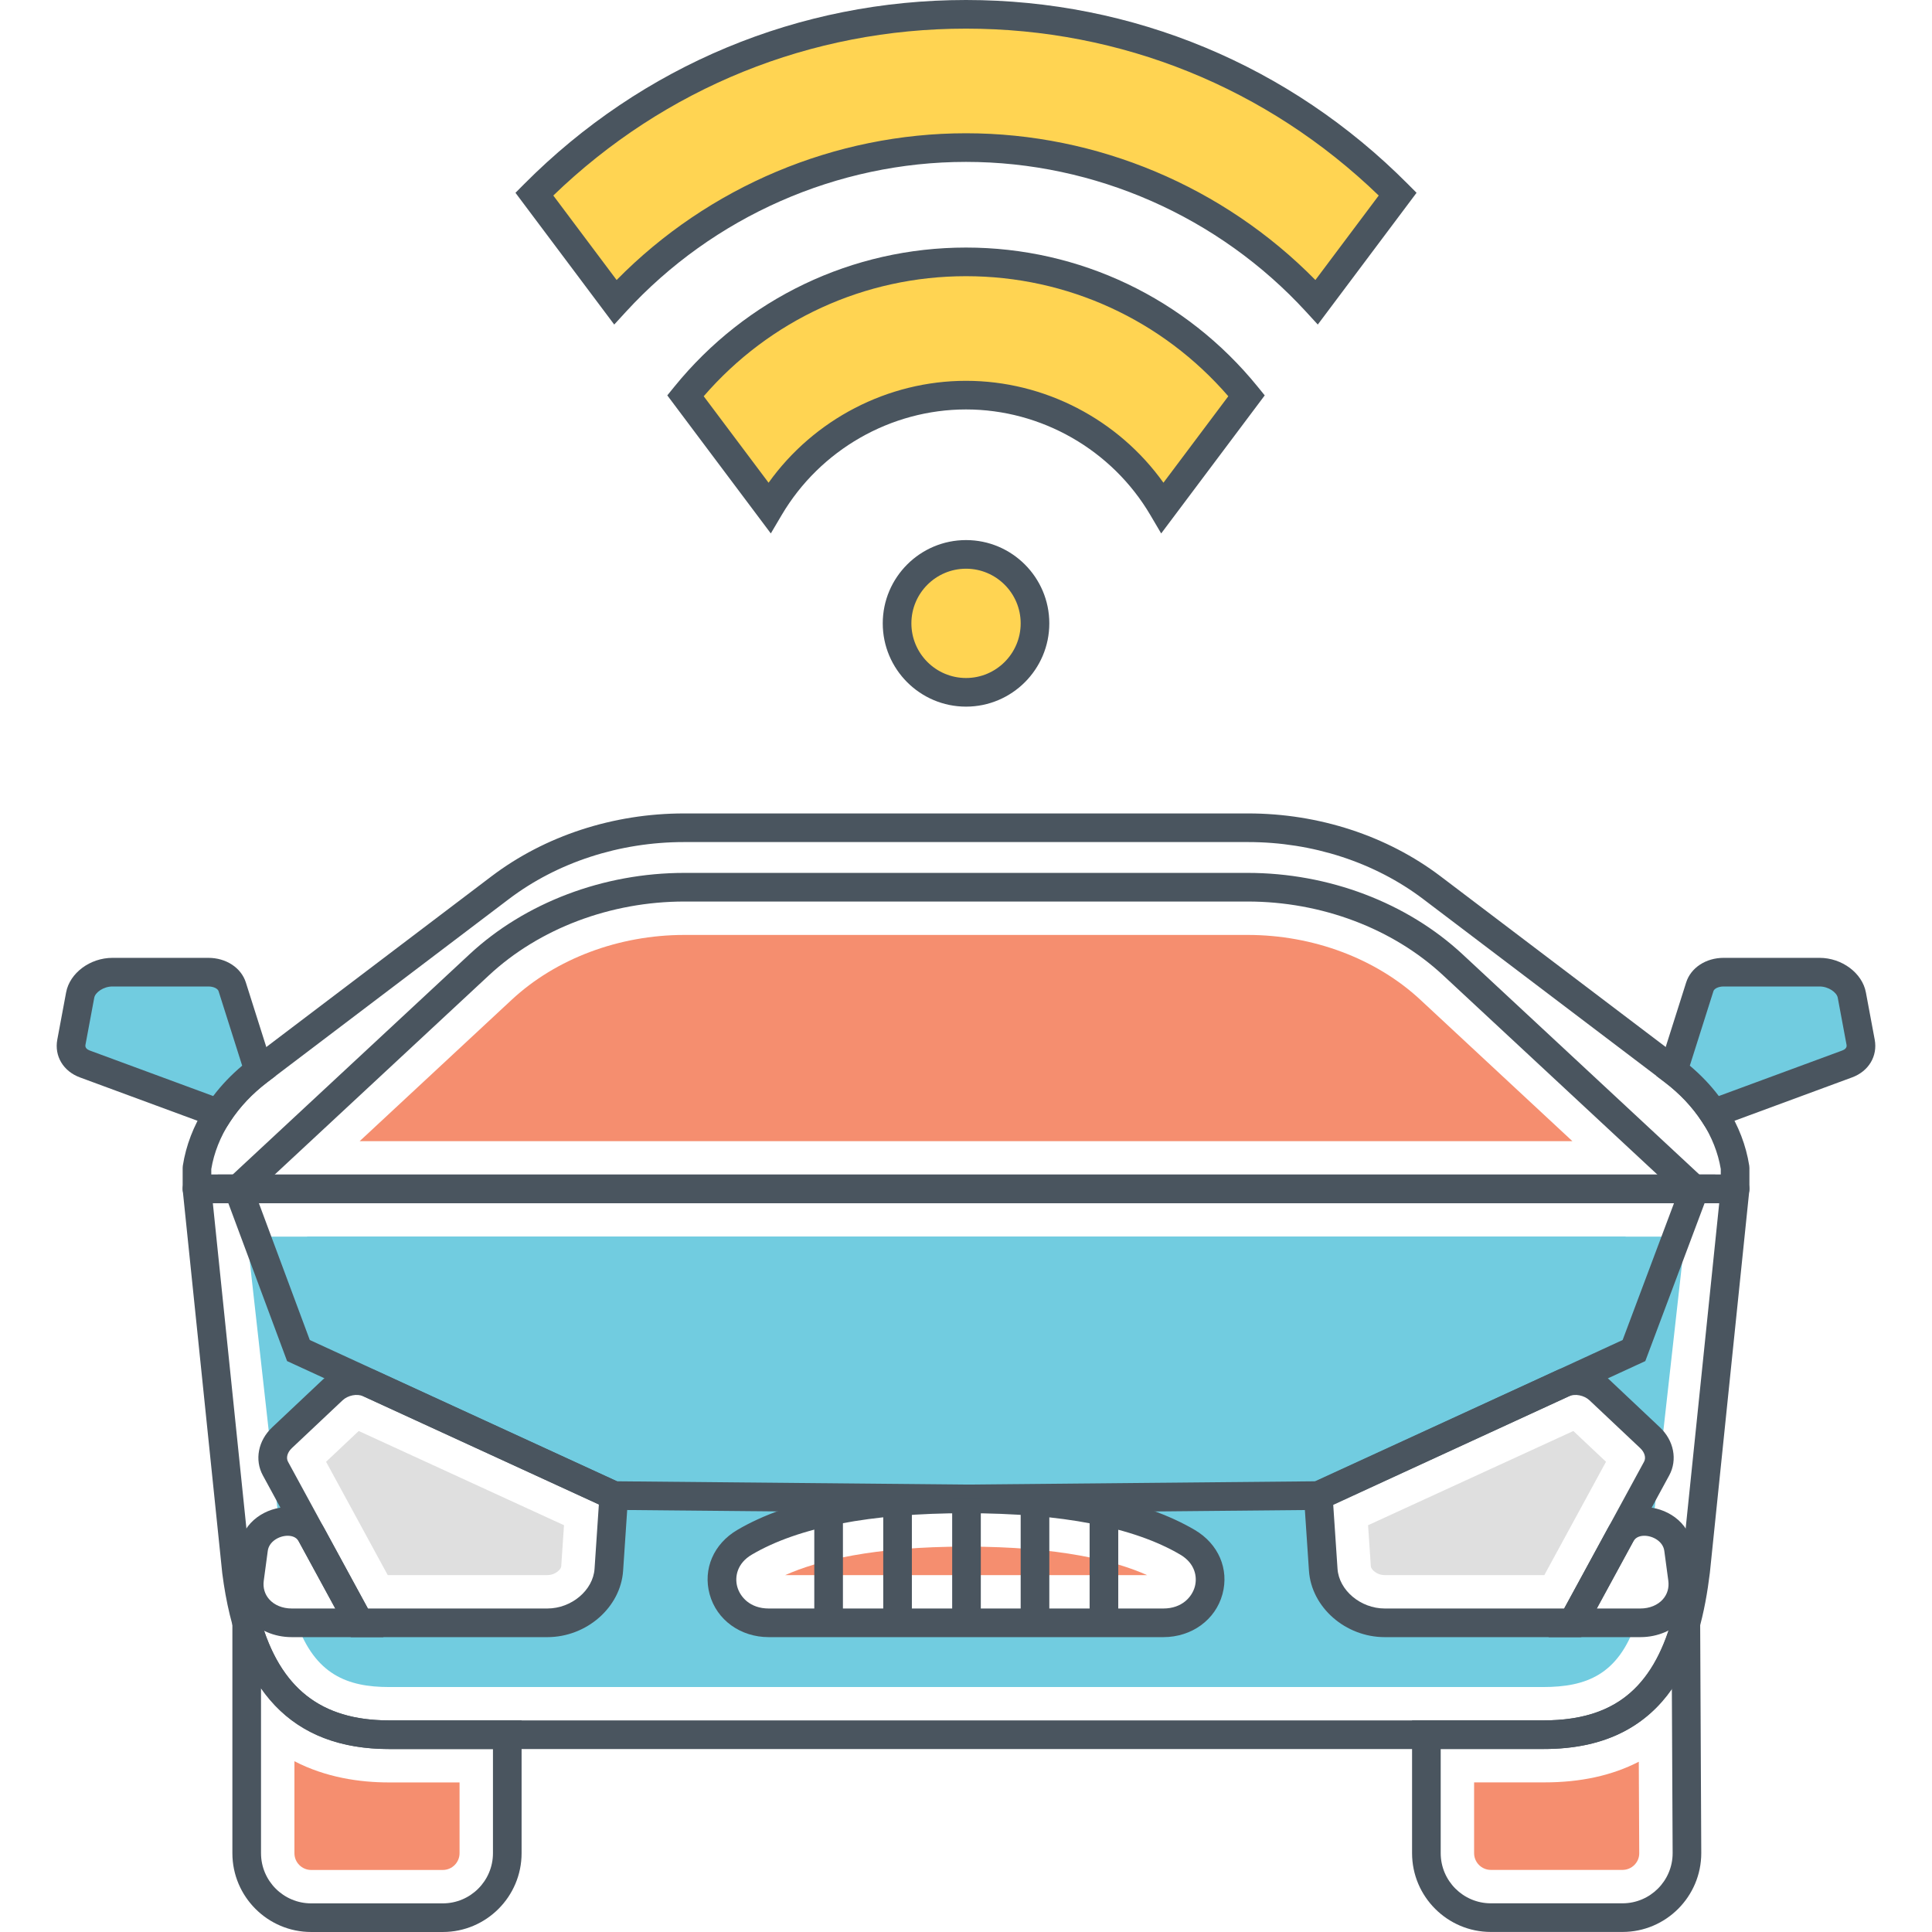 <?xml version="1.0" encoding="utf-8"?>
<!-- Generator: Adobe Illustrator 18.0.0, SVG Export Plug-In . SVG Version: 6.00 Build 0)  -->
<!DOCTYPE svg PUBLIC "-//W3C//DTD SVG 1.1//EN" "http://www.w3.org/Graphics/SVG/1.1/DTD/svg11.dtd">
<svg version="1.1" id="Layer_1" xmlns="http://www.w3.org/2000/svg" xmlns:xlink="http://www.w3.org/1999/xlink" x="0px" y="0px"
	 viewBox="0 0 512 512" style="enable-background:new 0 0 512 512;" xml:space="preserve">
<style type="text/css">
	.st0{fill:#FFD452;}
	.st1{fill:#F58E6F;}
	.st2{fill:#4A555F;}
	.st3{fill:none;}
	.st4{fill:#DFDFDF;}
	.st5{fill:#71CCE0;}
	.st6{fill:#FFFFFF;}
</style>
<g>
	<g>
		<g>
			<circle class="st0" cx="256.009" cy="165.196" r="18.276"/>
		</g>
	</g>
	<g>
		<g>
			<g>
				<path class="st2" d="M256.009,143.126c-12.17,0-22.07,9.9-22.07,22.07c0,12.169,9.9,22.069,22.07,22.069
					c12.169,0,22.069-9.9,22.069-22.069C278.078,153.026,268.178,143.126,256.009,143.126z M256.009,179.677
					c-7.986,0-14.482-6.496-14.482-14.481c0-7.986,6.497-14.482,14.482-14.482c7.985,0,14.481,6.497,14.481,14.482
					C270.49,173.181,263.994,179.677,256.009,179.677z"/>
			</g>
		</g>
	</g>
	<g>
		<g>
			<path class="st0" d="M256.002,69.398c-29.963,0-56.776,13.828-74.352,35.479l22.249,29.665
				c10.54-17.847,29.937-29.828,52.104-29.828c22.167,0,41.591,11.98,52.104,29.828l22.249-29.665
				C312.778,83.226,285.993,69.398,256.002,69.398z"/>
		</g>
	</g>
	<g>
		<g>
			<path class="st0" d="M256.002,3.794c-44.66,0-85.137,18.228-114.394,47.648l21.461,28.632
				c23.064-25.155,56.178-40.966,92.933-40.966c36.755,0,69.87,15.811,92.934,40.966l21.46-28.632
				C341.139,22.022,300.662,3.794,256.002,3.794z"/>
		</g>
	</g>
	<g>
		<g>
			<g>
				<path class="st2" d="M333.3,102.485c-19.027-23.439-47.201-36.881-77.298-36.881c-30.095,0-58.27,13.442-77.297,36.881
					l-1.866,2.298l27.435,36.582l2.891-4.896c10.187-17.248,28.9-27.963,48.836-27.963c19.963,0,38.677,10.713,48.835,27.959
					l2.889,4.905l27.44-36.587L333.3,102.485z M308.325,127.924c-11.984-16.783-31.557-27.004-52.324-27.004
					c-20.744,0-40.316,10.222-52.32,27.009l-17.19-22.921c17.526-20.257,42.694-31.815,69.511-31.815
					c26.818,0,51.986,11.557,69.512,31.815L308.325,127.924z"/>
			</g>
		</g>
	</g>
	<g>
		<g>
			<g>
				<path class="st2" d="M373.086,48.767C341.812,17.319,300.23,0,256.001,0c-44.229,0-85.811,17.319-117.084,48.767l-2.313,2.326
					l26.171,34.916l3.09-3.371c23.154-25.252,56.007-39.735,90.136-39.735c34.13,0,66.984,14.483,90.137,39.735l3.09,3.371
					L375.4,51.093L373.086,48.767z M348.593,74.205c-24.37-24.771-57.855-38.89-92.591-38.89c-34.734,0-68.22,14.119-92.59,38.89
					l-16.78-22.388c29.558-28.549,68.266-44.229,109.371-44.229s79.812,15.68,109.372,44.229L348.593,74.205z"/>
			</g>
		</g>
	</g>
	<g>
		<g>
			<polygon class="st5" points="81.347,327.714 89.12,348.601 165.491,383.721 256.131,384.574 346.768,383.721 423.007,348.598 
				430.846,327.714 			"/>
		</g>
	</g>
	<g>
		<g>
			<g>
				<path class="st5" d="M65.459,327.72l8.473,75.755c3.288-0.809,6.88,0.076,8.575,3.212l-9.51-17.503
					c-1.417-2.58-0.708-5.868,1.745-8.17l13.431-12.672c2.605-2.454,6.576-3.187,9.612-1.77l64.879,29.771l-1.315,19.653
					c-0.531,7.74-7.816,14.063-16.314,14.063H78.612c4.907,13.76,13.481,17.023,24.51,17.023h305.776
					c11.458,0,19.906-3.212,24.661-17.023h-66.573c-8.499,0-15.783-6.323-16.314-14.063l-1.315-19.653l64.879-29.771
					c3.035-1.417,7.006-0.683,9.612,1.77l13.431,12.672c2.454,2.302,3.162,5.59,1.745,8.17l-9.435,17.352
					c1.745-3.01,5.261-3.845,8.499-3.061l8.473-75.755H65.459z M308.304,430.059h-104.59c-12.596,0-17.073-15.05-6.399-21.323
					c10.674-6.298,28.557-11.509,58.682-11.509c30.15,0,48.033,5.211,58.707,11.509
					C325.378,415.009,320.901,430.059,308.304,430.059z"/>
			</g>
		</g>
	</g>
	<g>
		<g>
			<g>
				<path class="st2" d="M316.637,405.456c-13.564-7.981-33.963-12.028-60.629-12.028c-26.665,0-47.062,4.047-60.627,12.028
					c-6.263,3.687-9.138,10.367-7.325,17.023c1.854,6.805,8.147,11.378,15.662,11.378h104.583c7.514,0,13.808-4.573,15.661-11.378
					C325.775,415.823,322.9,409.143,316.637,405.456z M316.641,420.484c-0.728,2.669-3.347,5.785-8.34,5.785H203.718
					c-4.993,0-7.613-3.116-8.34-5.785c-0.706-2.593-0.065-6.183,3.852-8.487c12.381-7.287,31.485-10.981,56.779-10.981
					c25.295,0,44.399,3.694,56.78,10.981C316.707,414.302,317.348,417.892,316.641,420.484z"/>
			</g>
		</g>
	</g>
	<g>
		<g>
			<path class="st1" d="M256.009,409.868c-24.571,0-39.231,3.678-47.918,7.549h95.893
				C295.419,413.592,280.732,409.868,256.009,409.868z"/>
		</g>
	</g>
	<g>
		<g>
			<g>
				<path class="st2" d="M439.886,378.254l-13.443-12.673c-3.631-3.425-9.431-4.47-13.801-2.463l-67.251,30.866l1.495,22.262
					c0.652,9.71,9.664,17.611,20.088,17.611h52.062l23.325-42.868C444.599,386.88,443.605,381.762,439.886,378.254z
					 M435.697,387.361l-21.171,38.908h-47.552c-6.401,0-12.133-4.823-12.517-10.531l-1.144-17.04l62.493-28.683
					c1.593-0.731,4.012-0.252,5.43,1.087l13.443,12.673C435.854,384.881,436.263,386.322,435.697,387.361z"/>
			</g>
		</g>
	</g>
	<g>
		<g>
			<path class="st4" d="M416.954,379.23l-54.399,24.968l0.735,10.945c0.047,0.696,1.487,2.274,3.684,2.274h42.291l16.341-30.031
				L416.954,379.23z"/>
		</g>
	</g>
	<g>
		<g>
			<g>
				<path class="st2" d="M449.638,417.872l-1.062-7.901c-0.923-6.862-7.282-10.565-12.796-10.565c-4.156,0-7.75,2.045-9.613,5.47
					l-15.77,28.98h24.318c4.624,0,8.885-1.84,11.691-5.049C449.034,425.803,450.182,421.919,449.638,417.872z M440.694,423.812
					c-1.365,1.561-3.543,2.457-5.979,2.457h-11.55l9.668-17.766c0.677-1.246,1.976-1.508,2.947-1.508
					c2.28,0,4.944,1.524,5.275,3.987l1.062,7.901C442.369,420.756,441.877,422.46,440.694,423.812z"/>
			</g>
		</g>
	</g>
	<g>
		<g>
			<g>
				<path class="st2" d="M99.375,363.119c-4.374-2.007-10.171-0.96-13.799,2.463l-13.444,12.673
					c-3.719,3.505-4.713,8.623-2.476,12.733l23.326,42.87h52.062c10.424,0,19.436-7.901,20.088-17.611l1.495-22.262L99.375,363.119z
					 M157.562,415.738c-0.384,5.708-6.116,10.531-12.517,10.531H97.493l-21.172-38.908c-0.564-1.039-0.156-2.48,1.016-3.587
					l13.445-12.673c1.417-1.336,3.835-1.818,5.429-1.087l62.495,28.683L157.562,415.738z"/>
			</g>
		</g>
	</g>
	<g>
		<g>
			<path class="st4" d="M95.064,379.23l-8.651,8.156l16.341,30.03h42.291c2.197,0,3.637-1.578,3.684-2.273l0.735-10.946
				L95.064,379.23z"/>
		</g>
	</g>
	<g>
		<g>
			<g>
				<path class="st2" d="M85.852,404.877c-1.864-3.425-5.458-5.47-9.614-5.47c-5.513,0-11.873,3.703-12.795,10.565l-1.062,7.901
					c-0.544,4.047,0.604,7.931,3.232,10.936c2.806,3.209,7.067,5.049,11.691,5.049h24.318L85.852,404.877z M71.325,423.812
					c-1.183-1.352-1.675-3.057-1.423-4.93l1.062-7.901c0.331-2.463,2.995-3.987,5.274-3.987c0.971,0,2.27,0.262,2.949,1.508
					l9.667,17.766h-11.55C74.868,426.269,72.69,425.374,71.325,423.812z"/>
			</g>
		</g>
	</g>
	<g>
		<g>
			<g>
				<path class="st2" d="M57.688,311.273l18.391,49.429l85.741,39.427l94.276,0.888h0.036l94.314-0.888l85.579-39.426l18.553-49.43
					H57.688z M430.017,355.116l-81.268,37.439l-92.617,0.873l-92.618-0.873l-81.416-37.438l-13.49-36.256h375.017L430.017,355.116z"
					/>
			</g>
		</g>
	</g>
	<g>
		<g>
			<g>
				<path class="st2" d="M462.635,312.525c-0.719-0.797-1.743-1.252-2.817-1.252H52.199c-1.074,0-2.098,0.456-2.817,1.252
					c-0.72,0.798-1.067,1.863-0.957,2.931L58.9,416.918c4.009,31.354,18.472,46.596,44.218,46.596H408.9
					c34.51,0,41.766-26.604,44.229-46.688l10.462-101.37C463.702,314.387,463.355,313.323,462.635,312.525z M445.59,415.975
					c-3.436,28.003-14.408,39.951-36.689,39.951H103.119c-21.84,0-33.157-12.327-36.681-39.878l-10.034-97.187h399.208
					L445.59,415.975z"/>
			</g>
		</g>
	</g>
	<g>
		<g>
			<path class="st1" d="M376.42,264.959c-11.747-10.925-28.439-17.192-45.797-17.192h-149.23c-17.357,0-34.05,6.267-45.797,17.192
				l-40.28,37.461h321.384L376.42,264.959z"/>
		</g>
	</g>
	<g>
		<g>
			<g>
				<path class="st2" d="M463.566,308.914c-1.677-10.729-8.012-20.741-17.838-28.191l-63.968-48.495
					c-14.17-10.742-32.285-16.659-51.009-16.659H181.264c-18.723,0-36.838,5.917-51.008,16.659L66.29,280.722
					c-9.825,7.449-16.161,17.46-17.839,28.191c-0.031,0.194-0.045,0.39-0.045,0.587v5.566c0,2.096,1.698,3.794,3.794,3.794h10.949
					c0.958,0,1.882-0.363,2.584-1.015l63.836-59.369c13.367-12.432,32.257-19.562,51.826-19.562h149.23
					c19.569,0,38.459,7.13,51.826,19.563l63.837,59.367c0.701,0.652,1.625,1.015,2.584,1.015h10.947
					c2.096,0,3.794-1.698,3.794-3.794V309.5C463.612,309.304,463.597,309.107,463.566,308.914z M456.024,311.273h-5.662
					l-62.745-58.351c-14.755-13.724-35.529-21.595-56.994-21.595h-149.23c-21.465,0-42.239,7.871-56.994,21.594l-62.744,58.353
					h-5.662v-1.469c1.442-8.675,6.717-16.846,14.881-23.035l63.967-48.495c12.859-9.75,29.346-15.118,46.423-15.118h149.488
					c17.078,0,33.565,5.369,46.424,15.118l63.968,48.495c8.164,6.19,13.439,14.361,14.88,23.035V311.273z"/>
			</g>
		</g>
	</g>
	<g>
		<g>
			<path class="st5" d="M61.535,261.51c-0.741-2.338-3.251-3.876-6.319-3.876H29.795c-4.094,0-7.919,2.706-8.545,6.059
				l-2.336,12.511c-0.469,2.512,0.939,4.786,3.576,5.759l35.428,13.067c2.75-4.188,6.353-8.003,10.665-11.279L61.535,261.51z"/>
		</g>
	</g>
	<g>
		<g>
			<path class="st5" d="M493.085,276.204l-2.335-12.511c-0.626-3.354-4.451-6.059-8.545-6.059h-25.421
				c-3.067,0-5.577,1.538-6.318,3.876l-7.048,22.241c4.311,3.276,7.915,7.091,10.665,11.279l35.428-13.067
				C492.146,280.99,493.554,278.716,493.085,276.204z"/>
		</g>
	</g>
	<g>
		<g>
			<g>
				<path class="st2" d="M65.151,260.364c-1.236-3.901-5.229-6.523-9.935-6.523H29.795c-5.925,0-11.317,4.022-12.275,9.157
					l-2.335,12.511c-0.815,4.367,1.592,8.391,5.992,10.014l38.258,14.112l1.655-2.521c2.525-3.845,5.818-7.324,9.789-10.341
					l2.129-1.618L65.151,260.364z M56.5,290.463l-32.697-12.061c-0.614-0.227-1.314-0.67-1.158-1.501l2.335-12.511
					c0.256-1.37,2.415-2.962,4.816-2.962h25.421c1.502,0,2.513,0.632,2.702,1.228l6.262,19.76
					C61.264,284.867,58.694,287.561,56.5,290.463z"/>
			</g>
		</g>
	</g>
	<g>
		<g>
			<g>
				<path class="st2" d="M496.816,275.508l-2.337-12.511c-0.958-5.134-6.35-9.157-12.275-9.157h-25.421
					c-4.706,0-8.698,2.622-9.935,6.523l-7.857,24.79l2.129,1.618c3.973,3.019,7.266,6.498,9.789,10.341l1.655,2.521l38.257-14.112
					C495.22,283.9,497.63,279.876,496.816,275.508z M488.197,278.403L455.5,290.463c-2.192-2.901-4.764-5.595-7.681-8.049
					l6.262-19.758c0.189-0.595,1.2-1.228,2.702-1.228h25.421c2.401,0,4.56,1.592,4.815,2.962l2.337,12.51
					C489.51,277.731,488.812,278.176,488.197,278.403z"/>
			</g>
		</g>
	</g>
	<g>
		<g>
			<g>
				<path class="st2" d="M103.111,455.921c-18.04,0-28.871-8.542-34.083-26.881l-7.444-26.188v88.266
					c0,11.514,9.367,20.881,20.881,20.881h34.881c11.514,0,20.881-9.367,20.881-20.881v-35.198H103.111z M130.639,491.119
					c0,7.33-5.963,13.293-13.293,13.293H82.465c-7.33,0-13.293-5.963-13.293-13.293v-43.745
					c7.534,10.721,18.893,16.136,33.939,16.136h27.528V491.119z"/>
			</g>
		</g>
	</g>
	<g>
		<g>
			<path class="st1" d="M103.111,472.363c-7.875,0-16.799-1.33-25.086-5.618v24.375c0,2.448,1.992,4.44,4.44,4.44h34.881
				c2.448,0,4.44-1.992,4.44-4.44v-18.757H103.111z"/>
		</g>
	</g>
	<g>
		<g>
			<g>
				<path class="st2" d="M450.434,403.297l-7.315,25.729c-5.284,18.59-15.706,26.881-33.79,26.881h-35.116v35.198
					c0,11.515,9.368,20.882,20.882,20.882h34.88c11.514,0,20.881-9.368,20.881-20.901L450.434,403.297z M429.975,504.398h-34.88
					c-7.33,0-13.294-5.964-13.294-13.294v-27.609h27.528c15.147,0,26.301-5.284,33.729-16.063l0.21,43.672
					C443.268,498.434,437.305,504.398,429.975,504.398z"/>
			</g>
		</g>
	</g>
	<g>
		<g>
			<path class="st1" d="M434.298,466.877c-7.06,3.641-15.391,5.471-24.969,5.471h-18.675v18.757c0,2.448,1.992,4.44,4.441,4.44
				h34.88c2.448,0,4.44-1.992,4.44-4.38L434.298,466.877z"/>
		</g>
	</g>
	<g>
		<g>
			<rect x="252.337" y="397.222" class="st2" width="7.588" height="32.841"/>
		</g>
	</g>
	<g>
		<g>
			<rect x="234.067" y="397.933" class="st2" width="7.588" height="32.13"/>
		</g>
	</g>
	<g>
		<g>
			<rect x="215.796" y="400.566" class="st2" width="7.588" height="29.497"/>
		</g>
	</g>
	<g>
		<g>
			<rect x="270.49" y="397.933" class="st2" width="7.588" height="32.13"/>
		</g>
	</g>
	<g>
		<g>
			<rect x="288.761" y="400.566" class="st2" width="7.588" height="29.497"/>
		</g>
	</g>
</g>
</svg>
